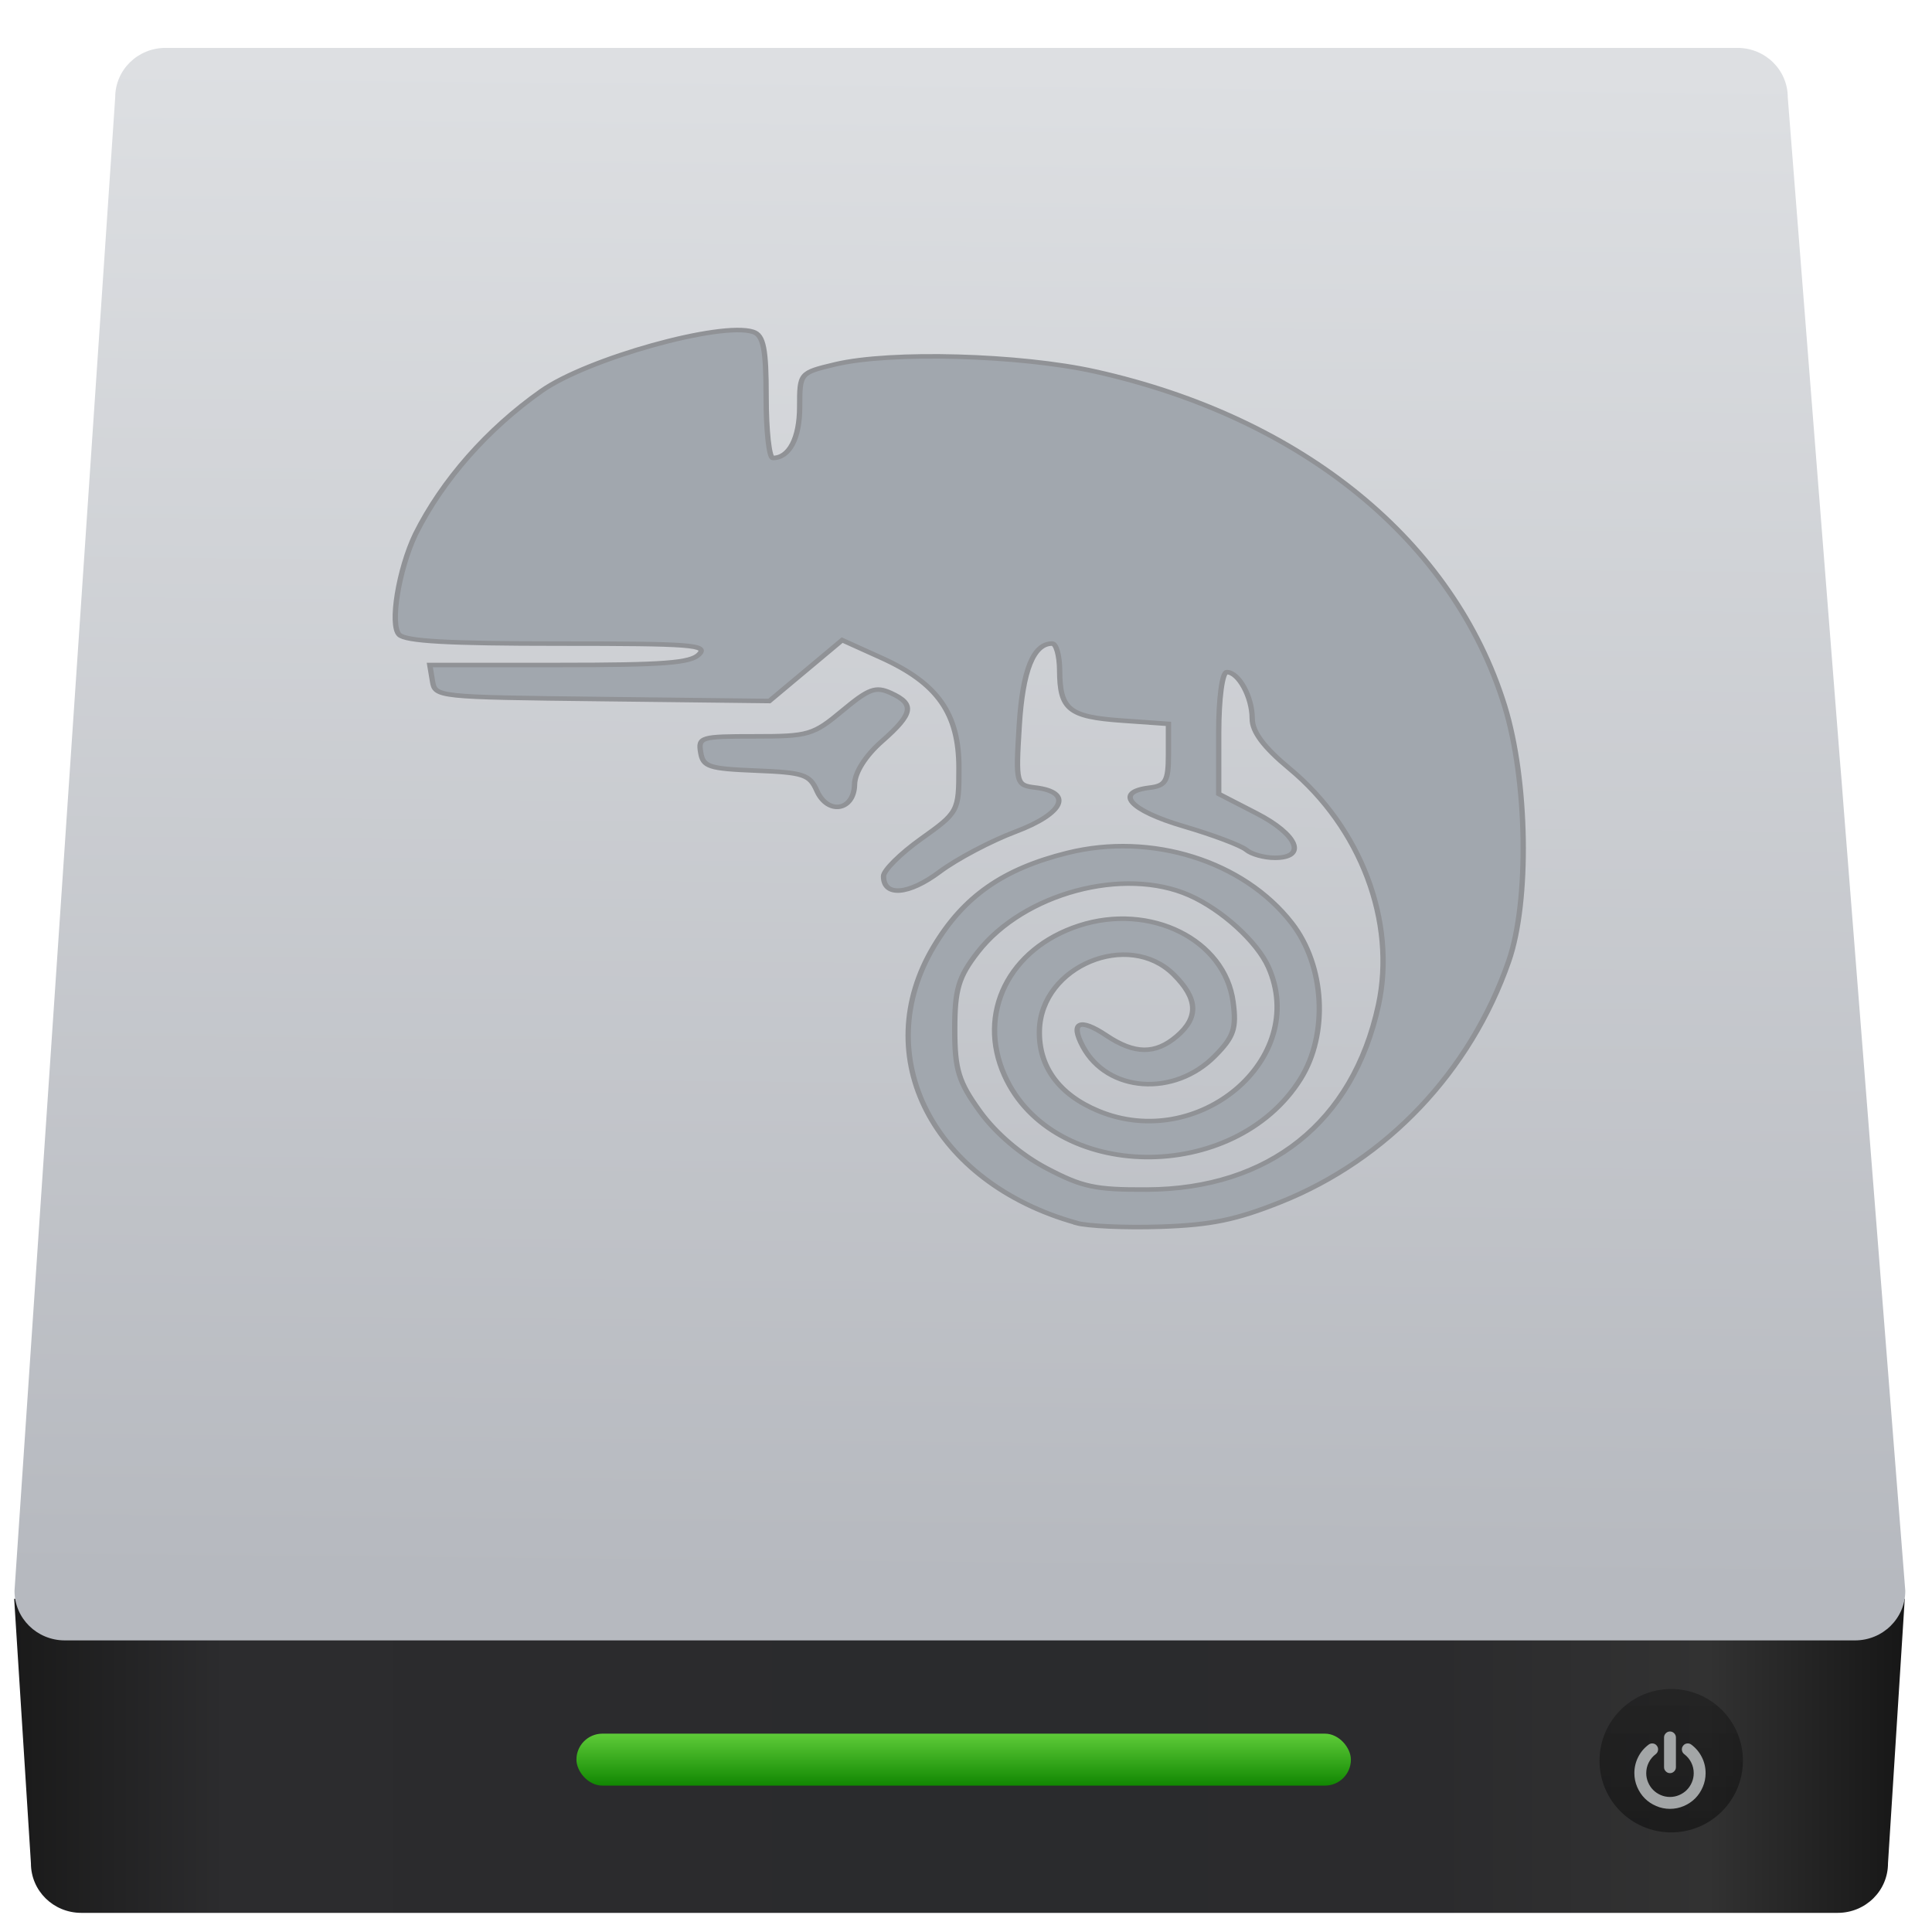 <svg viewBox="0 0 48 48" xmlns="http://www.w3.org/2000/svg"><defs><linearGradient id="b" x2="0" y1="544.2" y2="543.1" gradientTransform="matrix(.505 0 0 1 229.2 2.167)" gradientUnits="userSpaceOnUse"><stop stop-color="#118702" offset="0"/><stop stop-color="#80e950" offset="1"/></linearGradient><linearGradient id="a" x2="0" y1="547" y2="544.8" gradientUnits="userSpaceOnUse"><stop stop-color="#040404" offset="0"/><stop stop-color="#121212" stop-opacity=".908" offset="1"/></linearGradient><linearGradient id="c" x1="449.4" x2="449.6" y1="540.8" y2="518.4" gradientUnits="userSpaceOnUse"><stop stop-color="#b6b9bf" offset="0"/><stop stop-color="#dddfe2" offset="1"/></linearGradient><linearGradient id="d" x1="10.09" x2="122.7" gradientTransform="matrix(.248 0 0 .244 433.4 517.2)" gradientUnits="userSpaceOnUse"><stop stop-color="#1a1a1a" offset="0"/><stop stop-color="#2c2c2e" offset=".111"/><stop stop-color="#2b2b2d" offset=".29"/><stop stop-color="#2a2b2d" offset=".512"/><stop stop-color="#2b2b2d" offset=".752"/><stop stop-color="#323232" offset=".897"/><stop stop-color="#171717" offset="1"/></linearGradient></defs><g transform="matrix(.832 0 0 .709 -375.9 -137)" stroke-width="1.317"><path transform="matrix(2.018 0 0 2.368 -427.4 -1032)" d="m435.89 541.07l.248 3.915c0 .406.332.733.745.733h25.99c.413 0 .745-.327.745-.733l.248-3.915h-27.978" fill="url(#d)"/><path transform="matrix(2.018 0 0 2.368 -427.4 -1032)" d="m438.13 518.12h23.26c.413 0 .745.327.745.733l1.739 22.1c0 .406-.332.733-.745.733h-26.489c-.413 0-.745-.327-.745-.733l1.49-22.1c0-.406.332-.733.745-.733" fill="url(#c)"/><rect transform="matrix(2.018 0 0 2.368 -440.9 -1038)" x="450.9" y="545.6" width="11.46" height=".769" rx=".384" fill="url(#b)"/><ellipse transform="matrix(2.018 0 0 2.368 -440.9 -1038)" cx="467.1" cy="546" rx="1.061" ry="1.061" fill="url(#a)" opacity=".452"/><g transform="matrix(.017 0 0 .02 500.6 253.9)" fill="#e3e8ea" stroke-width="1.317"><path d="m63 73.22c2.824 0 5.27-1.031 7.332-3.096 2.064-2.063 3.098-4.508 3.098-7.332v-52.14c0-2.825-1.033-5.269-3.098-7.332-2.062-2.065-4.507-3.097-7.332-3.097s-5.269 1.033-7.333 3.097c-2.064 2.063-3.096 4.508-3.096 7.332v52.14c0 2.824 1.032 5.269 3.096 7.332 2.064 2.065 4.509 3.096 7.333 3.096" opacity=".668"/><path d="m119 45.27c-4.373-8.744-10.52-16.08-18.45-22-2.281-1.738-4.861-2.417-7.74-2.037s-5.16 1.738-6.844 4.073c-1.738 2.281-2.403 4.847-1.996 7.699 0.406 2.853 1.752 5.147 4.03 6.885 5.321 4.02 9.438 8.935 12.34 14.75 2.906 5.811 4.358 12 4.358 18.58 0 5.65-1.1 11.04-3.299 16.17-2.2 5.133-5.174 9.573-8.922 13.32-3.748 3.747-8.187 6.721-13.32 8.921s-10.52 3.301-16.17 3.301c-5.648 0-11.04-1.101-16.17-3.301-5.133-2.2-9.573-5.174-13.32-8.921-3.747-3.748-6.721-8.188-8.921-13.32s-3.3-10.52-3.3-16.17c0-6.571 1.453-12.76 4.359-18.58 2.906-5.811 7.02-10.73 12.34-14.75 2.281-1.739 3.625-4.03 4.03-6.885 0.407-2.851-0.258-5.418-1.996-7.699-1.684-2.335-3.951-3.693-6.803-4.073s-5.446 0.299-7.781 2.037c-7.931 5.92-14.08 13.25-18.45 22-4.373 8.745-6.559 18.06-6.559 27.94 0 8.474 1.657 16.57 4.97 24.28 3.314 7.713 7.767 14.37 13.36 19.96 5.594 5.594 12.25 10.05 19.96 13.36 7.713 3.314 15.81 4.972 24.28 4.972s16.57-1.658 24.28-4.972c7.713-3.312 14.37-7.766 19.96-13.36s10.05-12.25 13.36-19.96c3.313-7.713 4.969-15.81 4.969-24.28 0-9.885-2.183-19.2-6.556-27.94" opacity=".668"/></g><path d="m483.94 236.08c-4.27-1.399-6.215-5.831-4.25-9.688.891-1.75 2.067-2.715 3.988-3.275 2.506-.731 5.255.278 6.698 2.459.988 1.493 1.101 3.891.259 5.468-1.978 3.703-7.402 3.624-8.835-.129-.832-2.178.131-4.449 2.225-5.249 2.124-.811 4.354.488 4.601 2.68.104.923.019 1.218-.544 1.887-1.216 1.445-3.21 1.278-3.942-.33-.389-.854-.098-1.016.698-.39.842.662 1.464.671 2.106.029.66-.66.632-1.321-.093-2.164-1.349-1.568-3.961-.294-4.01 1.956-.028 1.271.585 2.253 1.764 2.827 2.989 1.454 6.291-1.826 5.076-5.04-.335-.886-1.386-2.01-2.355-2.514-1.959-1.023-4.96-.078-6.33 1.993-.571.864-.683 1.302-.683 2.696 0 1.416.113 1.847.757 2.889.47.76 1.222 1.512 1.983 1.982 1.069.66 1.453.756 2.996.748 3.654-.02 6.161-2.365 6.917-6.47.536-2.908-.525-6.211-2.662-8.288-.762-.741-1.108-1.285-1.108-1.742 0-.763-.405-1.632-.76-1.632-.136 0-.241.93-.241 2.133v2.133l1.126.68c1.235.746 1.522 1.56.551 1.56-.317 0-.701-.125-.854-.278-.153-.153-.992-.524-1.864-.824-1.621-.558-2.106-1.201-1.023-1.355.484-.069.563-.231.563-1.158v-1.078l-1.399-.116c-1.576-.131-1.844-.386-1.85-1.76-.003-.516-.103-.938-.223-.938-.561 0-.881.936-.983 2.875-.107 2.04-.096 2.089.481 2.171 1.139.162.856.907-.589 1.545-.74.327-1.761.96-2.27 1.407-.926.813-1.675.882-1.675.154 0-.204.507-.794 1.126-1.312 1.11-.928 1.126-.963 1.126-2.478 0-1.912-.634-2.97-2.312-3.86l-1.175-.623-1.087 1.067-1.087 1.067-4.99-.068c-4.961-.068-4.99-.071-5.07-.631l-.08-.563h3.865c3.131 0 3.925-.071 4.177-.375.275-.331-.217-.375-4.193-.375-3.303 0-4.574-.084-4.764-.313-.285-.343-.015-2.289.488-3.523.806-1.898 2.153-3.688 3.766-5.02 1.37-1.132 5.355-2.437 6.316-2.068.309.119.389.585.389 2.284 0 1.174.09 2.135.2 2.135.491 0 .801-.693.801-1.792 0-1.188.004-1.192 1.064-1.489 1.65-.461 5.52-.335 7.767.253 6.182 1.618 10.696 5.944 12.218 11.708.691 2.618.749 6.85.122 8.962-1.148 3.867-3.637 6.948-6.816 8.436-1.329.622-2.075.801-3.575.86-1.043.041-2.178-.018-2.523-.131zm-7.744-15.14c-.217-.57-.393-.639-1.815-.706-1.416-.067-1.583-.132-1.655-.638-.076-.536 0-.563 1.616-.563 1.609 0 1.743-.046 2.617-.9.797-.778.993-.861 1.449-.617.721.386.666.725-.274 1.694-.491.507-.806 1.092-.813 1.509-.015.925-.8 1.078-1.126.22z" fill="#a1a7ae" stroke="#909296" stroke-width=".159"/></g></svg>
